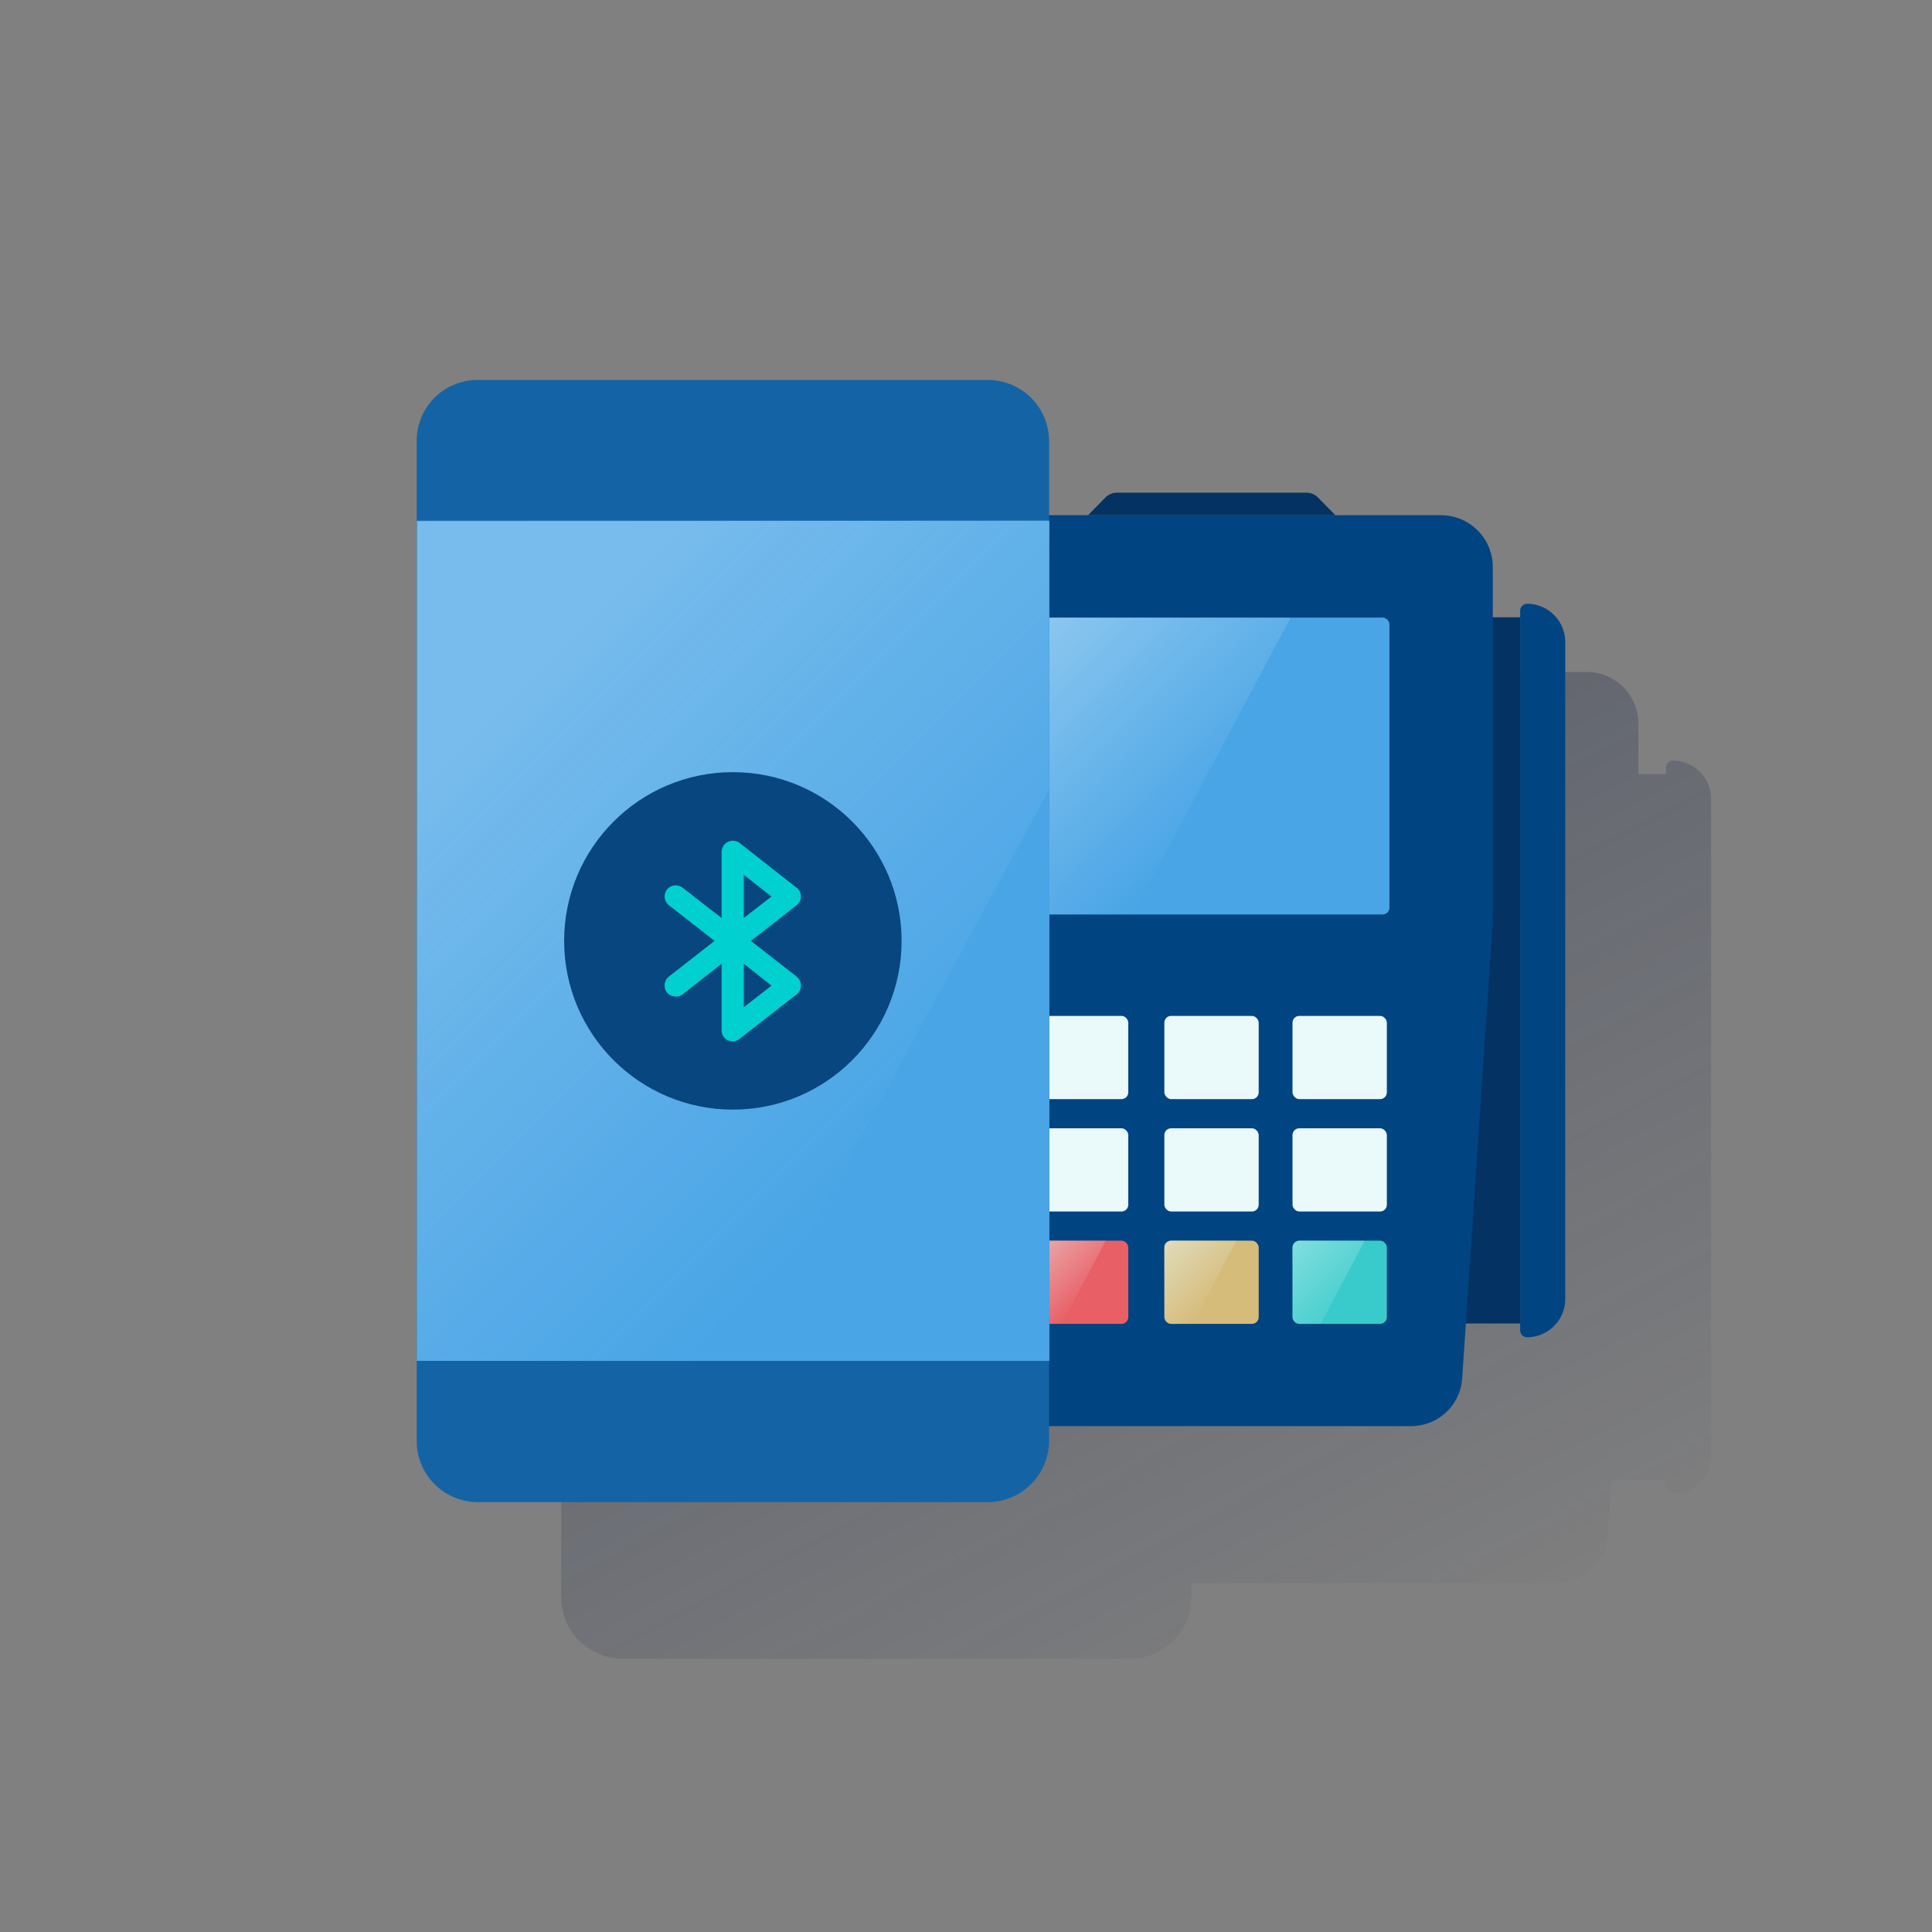 <svg id="Capa_1" data-name="Capa 1" xmlns="http://www.w3.org/2000/svg" xmlns:xlink="http://www.w3.org/1999/xlink" viewBox="0 0 600 600"><rect x="0" y="0" width="600" height="600" fill="#808080" stroke="none"/><defs><style>.cls-1{fill:url(#Degradado_sin_nombre);}.cls-2{fill:#043263;}.cls-3{fill:#004481;}.cls-4{fill:#49a5e6;}.cls-5{fill:#eaf9fa;}.cls-6{fill:#39cbcb;}.cls-7{fill:#e85f65;}.cls-8{fill:#d6bc7a;}.cls-9{fill:url(#Degradado_sin_nombre_19);}.cls-10{fill:url(#Degradado_sin_nombre_16);}.cls-11{fill:url(#Degradado_sin_nombre_4);}.cls-12{opacity:0.76;fill:url(#Degradado_sin_nombre_9);}.cls-12,.cls-14{isolation:isolate;}.cls-13{fill:#1464a5;}.cls-14{opacity:0.5;fill:url(#Degradado_sin_nombre_10);}.cls-15{fill:#08467f;}.cls-16{fill:#00d0cf;}</style><linearGradient id="Degradado_sin_nombre" x1="212.88" y1="1208.52" x2="440.31" y2="1636.26" gradientTransform="translate(0 -1098.8)" gradientUnits="userSpaceOnUse"><stop offset="0" stop-color="#192647" stop-opacity="0.5"/><stop offset="1" stop-color="#192647" stop-opacity="0"/></linearGradient><linearGradient id="Degradado_sin_nombre_19" x1="2489.23" y1="-1058.94" x2="2472.56" y2="-1042.27" gradientTransform="matrix(-1, 0, 0, 1, 2810.37, 1445.44)" gradientUnits="userSpaceOnUse"><stop offset="0" stop-color="#eaf9fa" stop-opacity="0.5"/><stop offset="1" stop-color="#e9f8f9" stop-opacity="0"/></linearGradient><linearGradient id="Degradado_sin_nombre_16" x1="2448.71" y1="-1058.95" x2="2432.04" y2="-1042.28" xlink:href="#Degradado_sin_nombre_19"/><linearGradient id="Degradado_sin_nombre_4" x1="2408.91" y1="-1058.94" x2="2392.24" y2="-1042.27" gradientTransform="matrix(-1, 0, 0, 1, 2810.37, 1445.44)" gradientUnits="userSpaceOnUse"><stop offset="0" stop-color="#eaf9fa" stop-opacity="0.4"/><stop offset="1" stop-color="#e9f8f9" stop-opacity="0.1"/><stop offset="1" stop-color="#eaf9fa" stop-opacity="0.5"/></linearGradient><linearGradient id="Degradado_sin_nombre_9" x1="318.9" y1="-192.49" x2="379.71" y2="-253.3" gradientTransform="matrix(1, 0, 0, -1, 0, 2.79)" gradientUnits="userSpaceOnUse"><stop offset="0" stop-color="#fff" stop-opacity="0.5"/><stop offset="1" stop-color="#e9f8f9" stop-opacity="0"/></linearGradient><linearGradient id="Degradado_sin_nombre_10" x1="155.57" y1="1796.75" x2="287.85" y2="1929.03" gradientTransform="translate(0 -1576.8)" gradientUnits="userSpaceOnUse"><stop offset="0" stop-color="#fff" stop-opacity="0.5"/><stop offset="1" stop-color="#ecf7f8" stop-opacity="0"/></linearGradient></defs><path class="cls-1" d="M519.5,236.2a2.1,2.1,0,0,0-2.1,2.1h0v2.1h-8.6V224.8a16,16,0,0,0-16-16.1H460l-5.5-5.6a5,5,0,0,0-3.5-1.4H392.2a5,5,0,0,0-3.5,1.4l-5.6,5.6H370V185.6a19,19,0,0,0-19-19H193.3a19,19,0,0,0-19,19V496.1a19,19,0,0,0,19,19H351a19,19,0,0,0,19-19v-4.5H483.3a16,16,0,0,0,16-15l1.2-16.9h16.9v2.1a2.1,2.1,0,0,0,2.1,2.1h0A11.9,11.9,0,0,0,531.4,452V248.1a11.9,11.9,0,0,0-11.9-11.9Z"/><rect class="cls-2" x="444.2" y="191.7" width="27.9" height="219.32"/><path class="cls-3" d="M474.2,187.5h0a11.9,11.9,0,0,1,11.9,11.9h0v204a11.9,11.9,0,0,1-11.9,11.9h0a2.2,2.2,0,0,1-2.1-2.1V189.6A2.2,2.2,0,0,1,474.2,187.5Z"/><path class="cls-3" d="M438.1,442.9H314.5a15.9,15.9,0,0,1-16-15L289,286.3V176.1A16,16,0,0,1,305,160H447.5a16.1,16.1,0,0,1,16.1,16.1h0V286.3l-9.5,141.6A15.9,15.9,0,0,1,438.1,442.9Z"/><rect class="cls-4" x="321.1" y="191.8" width="110.4" height="92.2" rx="2.1"/><rect class="cls-5" x="321.1" y="315.5" width="29.3" height="25.84" rx="2.1"/><rect class="cls-5" x="361.6" y="315.5" width="29.3" height="25.84" rx="2.1"/><rect class="cls-5" x="401.4" y="315.5" width="29.3" height="25.84" rx="2.1"/><rect class="cls-5" x="321.1" y="350.4" width="29.3" height="25.84" rx="2.1"/><rect class="cls-5" x="361.6" y="350.4" width="29.3" height="25.84" rx="2.1"/><rect class="cls-5" x="401.4" y="350.4" width="29.3" height="25.84" rx="2.1"/><rect class="cls-6" x="401.4" y="385.3" width="29.3" height="25.84" rx="2.1"/><rect class="cls-7" x="321.1" y="385.3" width="29.3" height="25.84" rx="2.1"/><rect class="cls-8" x="361.6" y="385.3" width="29.3" height="25.84" rx="2.1"/><path class="cls-9" d="M323.2,411.2h6.6l13.6-25.9H323.2a2.1,2.1,0,0,0-2.1,2.1h0v21.7a2.2,2.2,0,0,0,2.1,2.1Z"/><path class="cls-10" d="M363.7,411.2h6.6L384,385.3H363.7a2.1,2.1,0,0,0-2.1,2.1v21.7a2.1,2.1,0,0,0,2.1,2.1Z"/><path class="cls-11" d="M403.5,411.2h6.6l13.7-25.9H403.5a2.2,2.2,0,0,0-2.1,2.1h0v21.7a2.2,2.2,0,0,0,2.1,2.1Z"/><path class="cls-12" d="M323.2,191.8a2.1,2.1,0,0,0-2.1,2.1h0v88a2.1,2.1,0,0,0,2.1,2.1h28.6l49-92.2Z"/><path class="cls-2" d="M414.7,160H337.9l5.5-5.6a5.2,5.2,0,0,1,3.5-1.4h58.8a5,5,0,0,1,3.5,1.4Z"/><path class="cls-13" d="M148.3,118H306.9a19,19,0,0,1,18.9,19V447.5a19.1,19.1,0,0,1-18.9,19H148.3a19,19,0,0,1-18.9-19V137a18.9,18.9,0,0,1,18.9-19Z"/><rect class="cls-4" x="129.4" y="161.7" width="196.5" height="260.94"/><polygon class="cls-14" points="129.6 161.9 129.6 422.5 229.8 422.7 325.8 245.2 325.8 161.7 129.6 161.9"/><circle class="cls-15" cx="227.6" cy="292.2" r="52.4"/><path class="cls-16" d="M247.4,303.3l-14.2-11.1,14.2-11.1a3.4,3.4,0,0,0,.6-4.8h0a1.7,1.7,0,0,0-.6-.6l-17.7-13.9a3.5,3.5,0,0,0-4.9.7,3.8,3.8,0,0,0-.7,2.1v20.5L212,275.7a3.5,3.5,0,0,0-4.9.6,3.5,3.5,0,0,0,.6,4.8l14.2,11.1-14.2,11.1a3.6,3.6,0,0,0-.6,4.9,3.7,3.7,0,0,0,2.8,1.3,3.3,3.3,0,0,0,2.1-.7l12.1-9.5v20.6a3.4,3.4,0,0,0,5.6,2.7l17.7-13.8a3.5,3.5,0,0,0,.6-4.9h0l-.6-.6ZM231,271.7l8.6,6.7-8.6,6.7Zm0,41.1V299.3l8.6,6.8Z"/></svg>